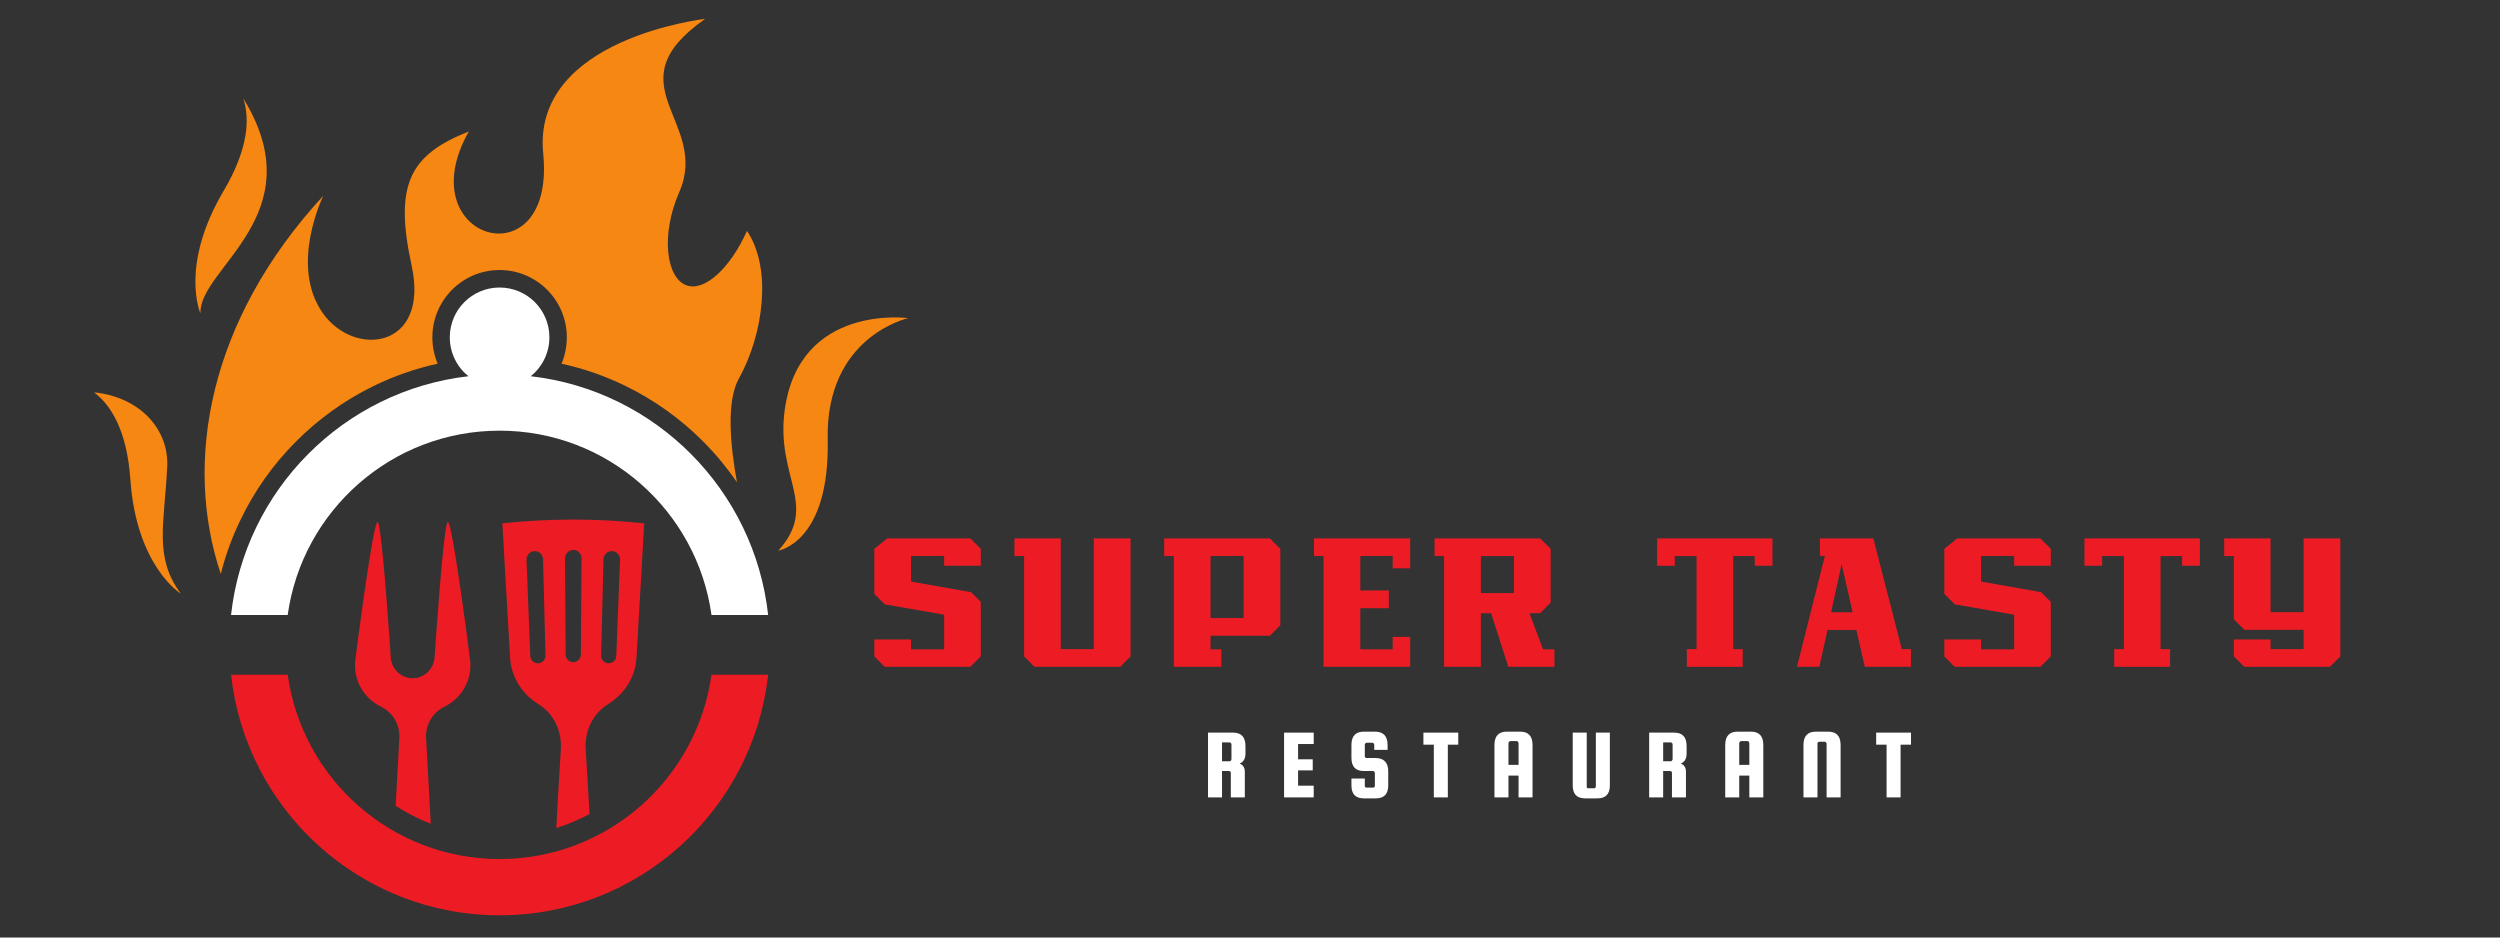 <svg xmlns="http://www.w3.org/2000/svg" xmlns:xlink="http://www.w3.org/1999/xlink" width="160" zoomAndPan="magnify" viewBox="0 0 120 45" height="60" preserveAspectRatio="xMidYMid meet" version="1.0"><rect x="0" y="0" width="120" height="45" fill="#333333" stroke="none"/><defs><g/><clipPath id="815e3ca5c2"><path d="M 37 15 L 43.613 15 L 43.613 27 L 37 27 Z M 37 15 " clip-rule="nonzero"/></clipPath><clipPath id="ca8575d1b0"><path d="M 4.5 18 L 9 18 L 9 29 L 4.5 29 Z M 4.5 18 " clip-rule="nonzero"/></clipPath><clipPath id="b3151ed827"><path d="M 9 0.906 L 37 0.906 L 37 28 L 9 28 Z M 9 0.906 " clip-rule="nonzero"/></clipPath><clipPath id="6c31c815cf"><path d="M 11 32 L 37 32 L 37 43.934 L 11 43.934 Z M 11 32 " clip-rule="nonzero"/></clipPath></defs><g clip-path="url(#815e3ca5c2)"><path fill="#f68712" d="M 43.598 15.27 C 43.598 15.27 39.625 16.133 39.73 21.09 C 39.836 26.047 37.359 26.43 37.359 26.43 C 39.328 24.246 37.23 22.938 37.664 19.695 C 38.359 14.555 43.598 15.27 43.598 15.27 " fill-opacity="1" fill-rule="nonzero"/></g><g clip-path="url(#ca8575d1b0)"><path fill="#f68712" d="M 6.258 23.02 C 6.09 20.621 5.301 19.426 4.516 18.832 C 6.75 19.066 8.113 20.633 8.027 22.402 C 7.891 25.16 7.375 26.75 8.684 28.5 C 8.684 28.5 6.551 27.199 6.258 23.02 " fill-opacity="1" fill-rule="nonzero"/></g><path fill="#f68712" d="M 10.738 9.156 C 11.957 7.086 11.984 5.656 11.676 4.719 C 15.125 10.316 9.539 12.859 9.621 15.043 C 9.621 15.043 8.605 12.762 10.738 9.156 " fill-opacity="1" fill-rule="nonzero"/><path fill="#ffffff" d="M 25.477 18.059 C 26.02 17.621 26.371 16.949 26.371 16.191 C 26.371 14.871 25.301 13.801 23.98 13.801 C 22.66 13.801 21.59 14.871 21.59 16.191 C 21.59 16.949 21.941 17.621 22.484 18.059 C 16.496 18.746 11.75 23.52 11.09 29.52 L 13.809 29.52 C 14.504 24.52 18.793 20.672 23.98 20.672 C 29.168 20.672 33.457 24.52 34.152 29.52 L 36.871 29.52 C 36.211 23.52 31.465 18.746 25.477 18.059 " fill-opacity="1" fill-rule="nonzero"/><path fill="#ed1c24" d="M 21.496 25.055 C 21.289 25.074 20.863 31.523 20.863 31.523 C 20.836 32.035 20.461 32.477 19.953 32.547 C 19.332 32.629 18.793 32.164 18.758 31.559 C 18.758 31.559 18.332 25.074 18.125 25.055 C 17.898 25.035 17.051 31.711 17.051 31.711 C 16.957 32.664 17.477 33.523 18.277 33.914 C 18.852 34.195 19.207 34.785 19.168 35.422 L 18.992 38.68 C 19.52 39.02 20.082 39.309 20.676 39.539 L 20.453 35.422 C 20.414 34.785 20.77 34.195 21.344 33.914 C 22.141 33.523 22.664 32.664 22.57 31.711 C 22.57 31.711 21.723 25.035 21.496 25.055 Z M 29.582 31.488 C 29.574 31.691 29.402 31.848 29.199 31.836 L 29.191 31.836 C 28.996 31.824 28.848 31.66 28.852 31.465 C 28.891 29.922 28.93 28.379 28.969 26.836 C 28.977 26.613 29.164 26.441 29.387 26.453 L 29.395 26.453 C 29.605 26.469 29.77 26.648 29.762 26.863 C 29.703 28.406 29.641 29.949 29.582 31.488 Z M 27.883 31.43 C 27.879 31.625 27.719 31.785 27.52 31.785 L 27.516 31.785 C 27.316 31.785 27.156 31.625 27.152 31.43 C 27.141 29.883 27.133 28.34 27.121 26.793 C 27.121 26.574 27.297 26.398 27.512 26.398 L 27.523 26.398 C 27.738 26.398 27.914 26.574 27.914 26.793 C 27.902 28.34 27.891 29.883 27.883 31.43 Z M 25.844 31.836 L 25.836 31.836 C 25.633 31.848 25.461 31.691 25.453 31.488 C 25.395 29.949 25.332 28.406 25.273 26.863 C 25.266 26.648 25.43 26.469 25.641 26.453 C 25.645 26.453 25.648 26.453 25.648 26.453 C 25.871 26.441 26.059 26.613 26.066 26.836 C 26.105 28.379 26.145 29.922 26.184 31.465 C 26.188 31.66 26.035 31.824 25.844 31.836 Z M 24.113 25.121 C 24.234 27.27 24.359 29.418 24.484 31.566 C 24.539 32.535 25.09 33.332 25.852 33.805 C 26.59 34.258 26.977 35.105 26.922 35.973 C 26.84 37.23 26.77 38.488 26.703 39.746 C 27.258 39.57 27.789 39.348 28.297 39.074 C 28.238 38.043 28.18 37.008 28.113 35.973 C 28.055 35.105 28.441 34.262 29.18 33.805 C 29.945 33.332 30.496 32.535 30.551 31.566 C 30.676 29.418 30.801 27.27 30.922 25.121 C 28.656 24.879 26.379 24.879 24.113 25.121 " fill-opacity="1" fill-rule="nonzero"/><g clip-path="url(#b3151ed827)"><path fill="#f68712" d="M 11.555 24.93 C 12.223 23.547 13.109 22.297 14.195 21.207 C 15.281 20.113 16.527 19.219 17.902 18.543 C 18.895 18.055 19.934 17.691 21.008 17.457 C 20.84 17.062 20.754 16.633 20.754 16.191 C 20.754 14.41 22.199 12.961 23.98 12.961 C 25.762 12.961 27.207 14.41 27.207 16.191 C 27.207 16.633 27.121 17.062 26.953 17.457 C 28.027 17.691 29.066 18.055 30.059 18.543 C 31.434 19.219 32.68 20.113 33.766 21.207 C 34.363 21.805 34.898 22.457 35.375 23.148 C 35.055 21.41 34.855 19.266 35.461 18.18 C 36.645 16.055 37.074 12.898 35.855 11.082 C 35.055 12.871 33.82 14.012 32.949 13.695 C 31.984 13.344 31.699 11.285 32.605 9.219 C 34.094 5.816 29.316 4.078 33.848 0.906 C 33.848 0.906 25.527 1.84 26.074 7.371 C 26.691 13.582 19.539 11.547 22.504 6.309 C 19.656 7.438 18.914 8.863 19.758 12.746 C 20.629 16.746 17.023 17.176 15.504 15.043 C 13.863 12.746 15.52 9.395 15.52 9.395 C 10.012 15.359 8.793 22.176 10.598 27.551 C 10.824 26.648 11.145 25.77 11.555 24.93 " fill-opacity="1" fill-rule="nonzero"/></g><g clip-path="url(#6c31c815cf)"><path fill="#ed1c24" d="M 34.152 32.387 C 33.457 37.387 29.168 41.234 23.98 41.234 C 18.793 41.234 14.504 37.387 13.809 32.387 L 11.09 32.387 C 11.805 38.883 17.301 43.934 23.98 43.934 C 30.66 43.934 36.156 38.883 36.871 32.387 L 34.152 32.387 " fill-opacity="1" fill-rule="nonzero"/></g><g fill="#ed1c24" fill-opacity="1"><g transform="translate(41.522, 32.007)"><g><path d="M 5.055 -6.164 L 1.062 -6.164 L 0.445 -5.664 L 0.445 -3.5 L 0.945 -3 L 3.797 -2.5 L 3.797 -0.84 L 2.207 -0.84 L 2.207 -1.312 L 0.445 -1.312 L 0.445 -0.5 L 0.938 0 L 5.055 0 L 5.555 -0.5 L 5.555 -3.117 L 5.09 -3.582 L 2.207 -4.09 L 2.207 -5.316 L 3.797 -5.324 L 3.797 -4.852 L 5.555 -4.852 L 5.555 -5.664 Z M 5.055 -6.164 "/></g></g></g><g fill="#ed1c24" fill-opacity="1"><g transform="translate(48.693, 32.007)"><g><path d="M 5.574 -6.164 L 3.812 -6.164 L 3.812 -0.848 L 2.223 -0.848 L 2.223 -6.164 L 0 -6.164 L 0 -5.316 L 0.465 -5.316 L 0.465 -0.5 L 0.965 0 L 5.074 0 L 5.574 -0.5 Z M 5.574 -6.164 "/></g></g></g><g fill="#ed1c24" fill-opacity="1"><g transform="translate(55.882, 32.007)"><g><path d="M 5.074 -6.164 L 0 -6.164 L 0 -5.316 L 0.465 -5.316 L 0.465 0 L 2.742 0 L 2.742 -0.84 L 2.223 -0.84 L 2.223 -1.492 L 5.074 -1.492 L 5.574 -2 L 5.574 -5.664 Z M 3.812 -5.324 L 3.812 -2.34 L 2.223 -2.34 L 2.223 -5.316 Z M 3.812 -5.324 "/></g></g></g><g fill="#ed1c24" fill-opacity="1"><g transform="translate(63.072, 32.007)"><g><path d="M 4.617 -6.164 L 0 -6.164 L 0 -5.316 L 0.457 -5.316 L 0.457 0 L 4.617 0 L 4.617 -1.438 L 3.777 -1.438 L 3.777 -0.84 L 2.223 -0.84 L 2.223 -2.812 L 3.59 -2.812 L 3.59 -3.664 L 2.223 -3.664 L 2.223 -5.316 L 3.777 -5.324 L 3.777 -4.727 L 4.617 -4.727 Z M 4.617 -6.164 "/></g></g></g><g fill="#ed1c24" fill-opacity="1"><g transform="translate(68.859, 32.007)"><g><path d="M 5.066 -6.164 L 0 -6.164 L 0 -5.316 L 0.457 -5.316 L 0.457 0 L 2.223 0 L 2.223 -2.574 L 2.715 -2.574 L 3.539 0 L 5.754 0 L 5.754 -0.84 L 5.207 -0.84 L 4.555 -2.574 L 5.066 -2.574 L 5.574 -3.082 L 5.574 -5.664 Z M 3.812 -5.316 L 3.812 -3.539 L 2.223 -3.539 L 2.223 -5.316 Z M 3.812 -5.316 "/></g></g></g><g fill="#ed1c24" fill-opacity="1"><g transform="translate(76.048, 32.007)"><g/></g></g><g fill="#ed1c24" fill-opacity="1"><g transform="translate(79.54, 32.007)"><g><path d="M 5.539 -6.164 L 0 -6.164 L 0 -4.852 L 0.848 -4.852 L 0.848 -5.316 L 1.895 -5.316 L 1.895 -0.848 L 1.43 -0.848 L 1.43 0 L 4.109 0 L 4.109 -0.848 L 3.652 -0.848 L 3.652 -5.316 L 4.688 -5.316 L 4.688 -4.852 L 5.539 -4.852 Z M 5.539 -6.164 "/></g></g></g><g fill="#ed1c24" fill-opacity="1"><g transform="translate(86.247, 32.007)"><g><path d="M 3.672 -6.164 L 1.109 -6.164 L 1.109 -5.324 L 1.348 -5.324 L 0.008 0 L 1.082 0 L 1.473 -1.77 L 2.859 -1.77 L 3.262 0 L 5.477 0 L 5.477 -0.848 L 5.039 -0.848 Z M 2.152 -4.93 L 2.68 -2.617 L 1.645 -2.617 Z M 2.152 -4.93 "/></g></g></g><g fill="#ed1c24" fill-opacity="1"><g transform="translate(92.883, 32.007)"><g><path d="M 5.055 -6.164 L 1.062 -6.164 L 0.445 -5.664 L 0.445 -3.5 L 0.945 -3 L 3.797 -2.5 L 3.797 -0.84 L 2.207 -0.84 L 2.207 -1.312 L 0.445 -1.312 L 0.445 -0.5 L 0.938 0 L 5.055 0 L 5.555 -0.5 L 5.555 -3.117 L 5.09 -3.582 L 2.207 -4.09 L 2.207 -5.316 L 3.797 -5.324 L 3.797 -4.852 L 5.555 -4.852 L 5.555 -5.664 Z M 5.055 -6.164 "/></g></g></g><g fill="#ed1c24" fill-opacity="1"><g transform="translate(100.054, 32.007)"><g><path d="M 5.539 -6.164 L 0 -6.164 L 0 -4.852 L 0.848 -4.852 L 0.848 -5.316 L 1.895 -5.316 L 1.895 -0.848 L 1.43 -0.848 L 1.43 0 L 4.109 0 L 4.109 -0.848 L 3.652 -0.848 L 3.652 -5.316 L 4.688 -5.316 L 4.688 -4.852 L 5.539 -4.852 Z M 5.539 -6.164 "/></g></g></g><g fill="#ed1c24" fill-opacity="1"><g transform="translate(106.762, 32.007)"><g><path d="M 5.574 -6.164 L 3.812 -6.164 L 3.812 -2.625 L 2.223 -2.625 L 2.223 -6.164 L 0 -6.164 L 0 -5.316 L 0.465 -5.316 L 0.465 -2.285 L 0.965 -1.777 L 3.812 -1.777 L 3.812 -0.848 L 2.223 -0.848 L 2.223 -1.312 L 0.465 -1.312 L 0.465 -0.5 L 0.965 0 L 5.074 0 L 5.574 -0.5 Z M 5.574 -6.164 "/></g></g></g><g fill="#ffffff" fill-opacity="1"><g transform="translate(57.751, 38.275)"><g><path d="M 0.906 -1.266 L 0.906 0 L 0.234 0 L 0.234 -3.109 L 1.438 -3.109 C 1.832 -3.109 2.031 -2.895 2.031 -2.469 L 2.031 -2.109 C 2.031 -1.859 1.938 -1.695 1.75 -1.625 C 1.914 -1.562 2 -1.43 2 -1.234 L 2 0 L 1.328 0 L 1.328 -1.172 C 1.328 -1.234 1.297 -1.266 1.234 -1.266 Z M 0.906 -2.641 L 0.906 -1.734 L 1.266 -1.734 C 1.297 -1.734 1.316 -1.742 1.328 -1.766 C 1.348 -1.785 1.359 -1.812 1.359 -1.844 L 1.359 -2.547 C 1.359 -2.578 1.348 -2.598 1.328 -2.609 C 1.316 -2.629 1.297 -2.641 1.266 -2.641 Z M 0.906 -2.641 "/></g></g></g><g fill="#ffffff" fill-opacity="1"><g transform="translate(61.402, 38.275)"><g><path d="M 0.906 -0.562 L 1.656 -0.562 L 1.656 0 L 0.234 0 L 0.234 -3.109 L 1.656 -3.109 L 1.656 -2.562 L 0.906 -2.562 L 0.906 -1.828 L 1.609 -1.828 L 1.609 -1.297 L 0.906 -1.297 Z M 0.906 -0.562 "/></g></g></g><g fill="#ffffff" fill-opacity="1"><g transform="translate(64.635, 38.275)"><g><path d="M 1.969 -2.281 L 1.328 -2.281 L 1.328 -2.531 C 1.328 -2.562 1.316 -2.582 1.297 -2.594 C 1.273 -2.613 1.254 -2.625 1.234 -2.625 L 0.969 -2.625 C 0.945 -2.625 0.926 -2.613 0.906 -2.594 C 0.883 -2.582 0.875 -2.562 0.875 -2.531 L 0.875 -1.984 C 0.875 -1.953 0.883 -1.926 0.906 -1.906 C 0.926 -1.895 0.945 -1.891 0.969 -1.891 L 1.406 -1.891 C 1.801 -1.879 2 -1.664 2 -1.25 L 2 -0.578 C 2 -0.16 1.801 0.047 1.406 0.047 L 0.828 0.047 C 0.43 0.047 0.234 -0.16 0.234 -0.578 L 0.234 -0.906 L 0.875 -0.906 L 0.875 -0.562 C 0.875 -0.531 0.883 -0.504 0.906 -0.484 C 0.926 -0.473 0.945 -0.469 0.969 -0.469 L 1.266 -0.469 C 1.297 -0.469 1.316 -0.473 1.328 -0.484 C 1.348 -0.504 1.359 -0.531 1.359 -0.562 L 1.359 -1.172 C 1.359 -1.191 1.348 -1.211 1.328 -1.234 C 1.316 -1.254 1.297 -1.266 1.266 -1.266 L 0.828 -1.266 C 0.43 -1.266 0.234 -1.477 0.234 -1.906 L 0.234 -2.516 C 0.234 -2.941 0.43 -3.156 0.828 -3.156 L 1.359 -3.156 C 1.766 -3.156 1.969 -2.941 1.969 -2.516 Z M 1.969 -2.281 "/></g></g></g><g fill="#ffffff" fill-opacity="1"><g transform="translate(68.262, 38.275)"><g><path d="M 0.062 -2.531 L 0.062 -3.109 L 1.734 -3.109 L 1.734 -2.531 L 1.234 -2.531 L 1.234 0 L 0.562 0 L 0.562 -2.531 Z M 0.062 -2.531 "/></g></g></g><g fill="#ffffff" fill-opacity="1"><g transform="translate(71.5, 38.275)"><g><path d="M 1.469 -3.156 C 1.863 -3.156 2.062 -2.941 2.062 -2.516 L 2.062 0 L 1.391 0 L 1.391 -1.047 L 0.906 -1.047 L 0.906 0 L 0.234 0 L 0.234 -2.516 C 0.234 -2.941 0.43 -3.156 0.828 -3.156 Z M 0.906 -1.562 L 1.391 -1.562 L 1.391 -2.594 C 1.391 -2.625 1.379 -2.648 1.359 -2.672 C 1.348 -2.691 1.332 -2.703 1.312 -2.703 L 1 -2.703 C 0.977 -2.703 0.957 -2.691 0.938 -2.672 C 0.914 -2.648 0.906 -2.625 0.906 -2.594 Z M 0.906 -1.562 "/></g></g></g><g fill="#ffffff" fill-opacity="1"><g transform="translate(75.257, 38.275)"><g><path d="M 1.344 -3.109 L 2.016 -3.109 L 2.016 -0.578 C 2.016 -0.16 1.816 0.047 1.422 0.047 L 0.828 0.047 C 0.43 0.047 0.234 -0.16 0.234 -0.578 L 0.234 -3.109 L 0.906 -3.109 L 0.906 -0.531 C 0.906 -0.5 0.91 -0.473 0.922 -0.453 C 0.941 -0.441 0.969 -0.438 1 -0.438 L 1.25 -0.438 C 1.281 -0.438 1.301 -0.441 1.312 -0.453 C 1.332 -0.473 1.344 -0.5 1.344 -0.531 Z M 1.344 -3.109 "/></g></g></g><g fill="#ffffff" fill-opacity="1"><g transform="translate(78.926, 38.275)"><g><path d="M 0.906 -1.266 L 0.906 0 L 0.234 0 L 0.234 -3.109 L 1.438 -3.109 C 1.832 -3.109 2.031 -2.895 2.031 -2.469 L 2.031 -2.109 C 2.031 -1.859 1.938 -1.695 1.75 -1.625 C 1.914 -1.562 2 -1.43 2 -1.234 L 2 0 L 1.328 0 L 1.328 -1.172 C 1.328 -1.234 1.297 -1.266 1.234 -1.266 Z M 0.906 -2.641 L 0.906 -1.734 L 1.266 -1.734 C 1.297 -1.734 1.316 -1.742 1.328 -1.766 C 1.348 -1.785 1.359 -1.812 1.359 -1.844 L 1.359 -2.547 C 1.359 -2.578 1.348 -2.598 1.328 -2.609 C 1.316 -2.629 1.297 -2.641 1.266 -2.641 Z M 0.906 -2.641 "/></g></g></g><g fill="#ffffff" fill-opacity="1"><g transform="translate(82.577, 38.275)"><g><path d="M 1.469 -3.156 C 1.863 -3.156 2.062 -2.941 2.062 -2.516 L 2.062 0 L 1.391 0 L 1.391 -1.047 L 0.906 -1.047 L 0.906 0 L 0.234 0 L 0.234 -2.516 C 0.234 -2.941 0.43 -3.156 0.828 -3.156 Z M 0.906 -1.562 L 1.391 -1.562 L 1.391 -2.594 C 1.391 -2.625 1.379 -2.648 1.359 -2.672 C 1.348 -2.691 1.332 -2.703 1.312 -2.703 L 1 -2.703 C 0.977 -2.703 0.957 -2.691 0.938 -2.672 C 0.914 -2.648 0.906 -2.625 0.906 -2.594 Z M 0.906 -1.562 "/></g></g></g><g fill="#ffffff" fill-opacity="1"><g transform="translate(86.333, 38.275)"><g><path d="M 2.016 0 L 1.344 0 L 1.344 -2.578 C 1.344 -2.598 1.332 -2.617 1.312 -2.641 C 1.301 -2.66 1.281 -2.672 1.25 -2.672 L 1 -2.672 C 0.969 -2.672 0.941 -2.66 0.922 -2.641 C 0.91 -2.617 0.906 -2.598 0.906 -2.578 L 0.906 0 L 0.234 0 L 0.234 -2.516 C 0.234 -2.941 0.43 -3.156 0.828 -3.156 L 1.422 -3.156 C 1.816 -3.156 2.016 -2.941 2.016 -2.516 Z M 2.016 0 "/></g></g></g><g fill="#ffffff" fill-opacity="1"><g transform="translate(89.994, 38.275)"><g><path d="M 0.062 -2.531 L 0.062 -3.109 L 1.734 -3.109 L 1.734 -2.531 L 1.234 -2.531 L 1.234 0 L 0.562 0 L 0.562 -2.531 Z M 0.062 -2.531 "/></g></g></g></svg>